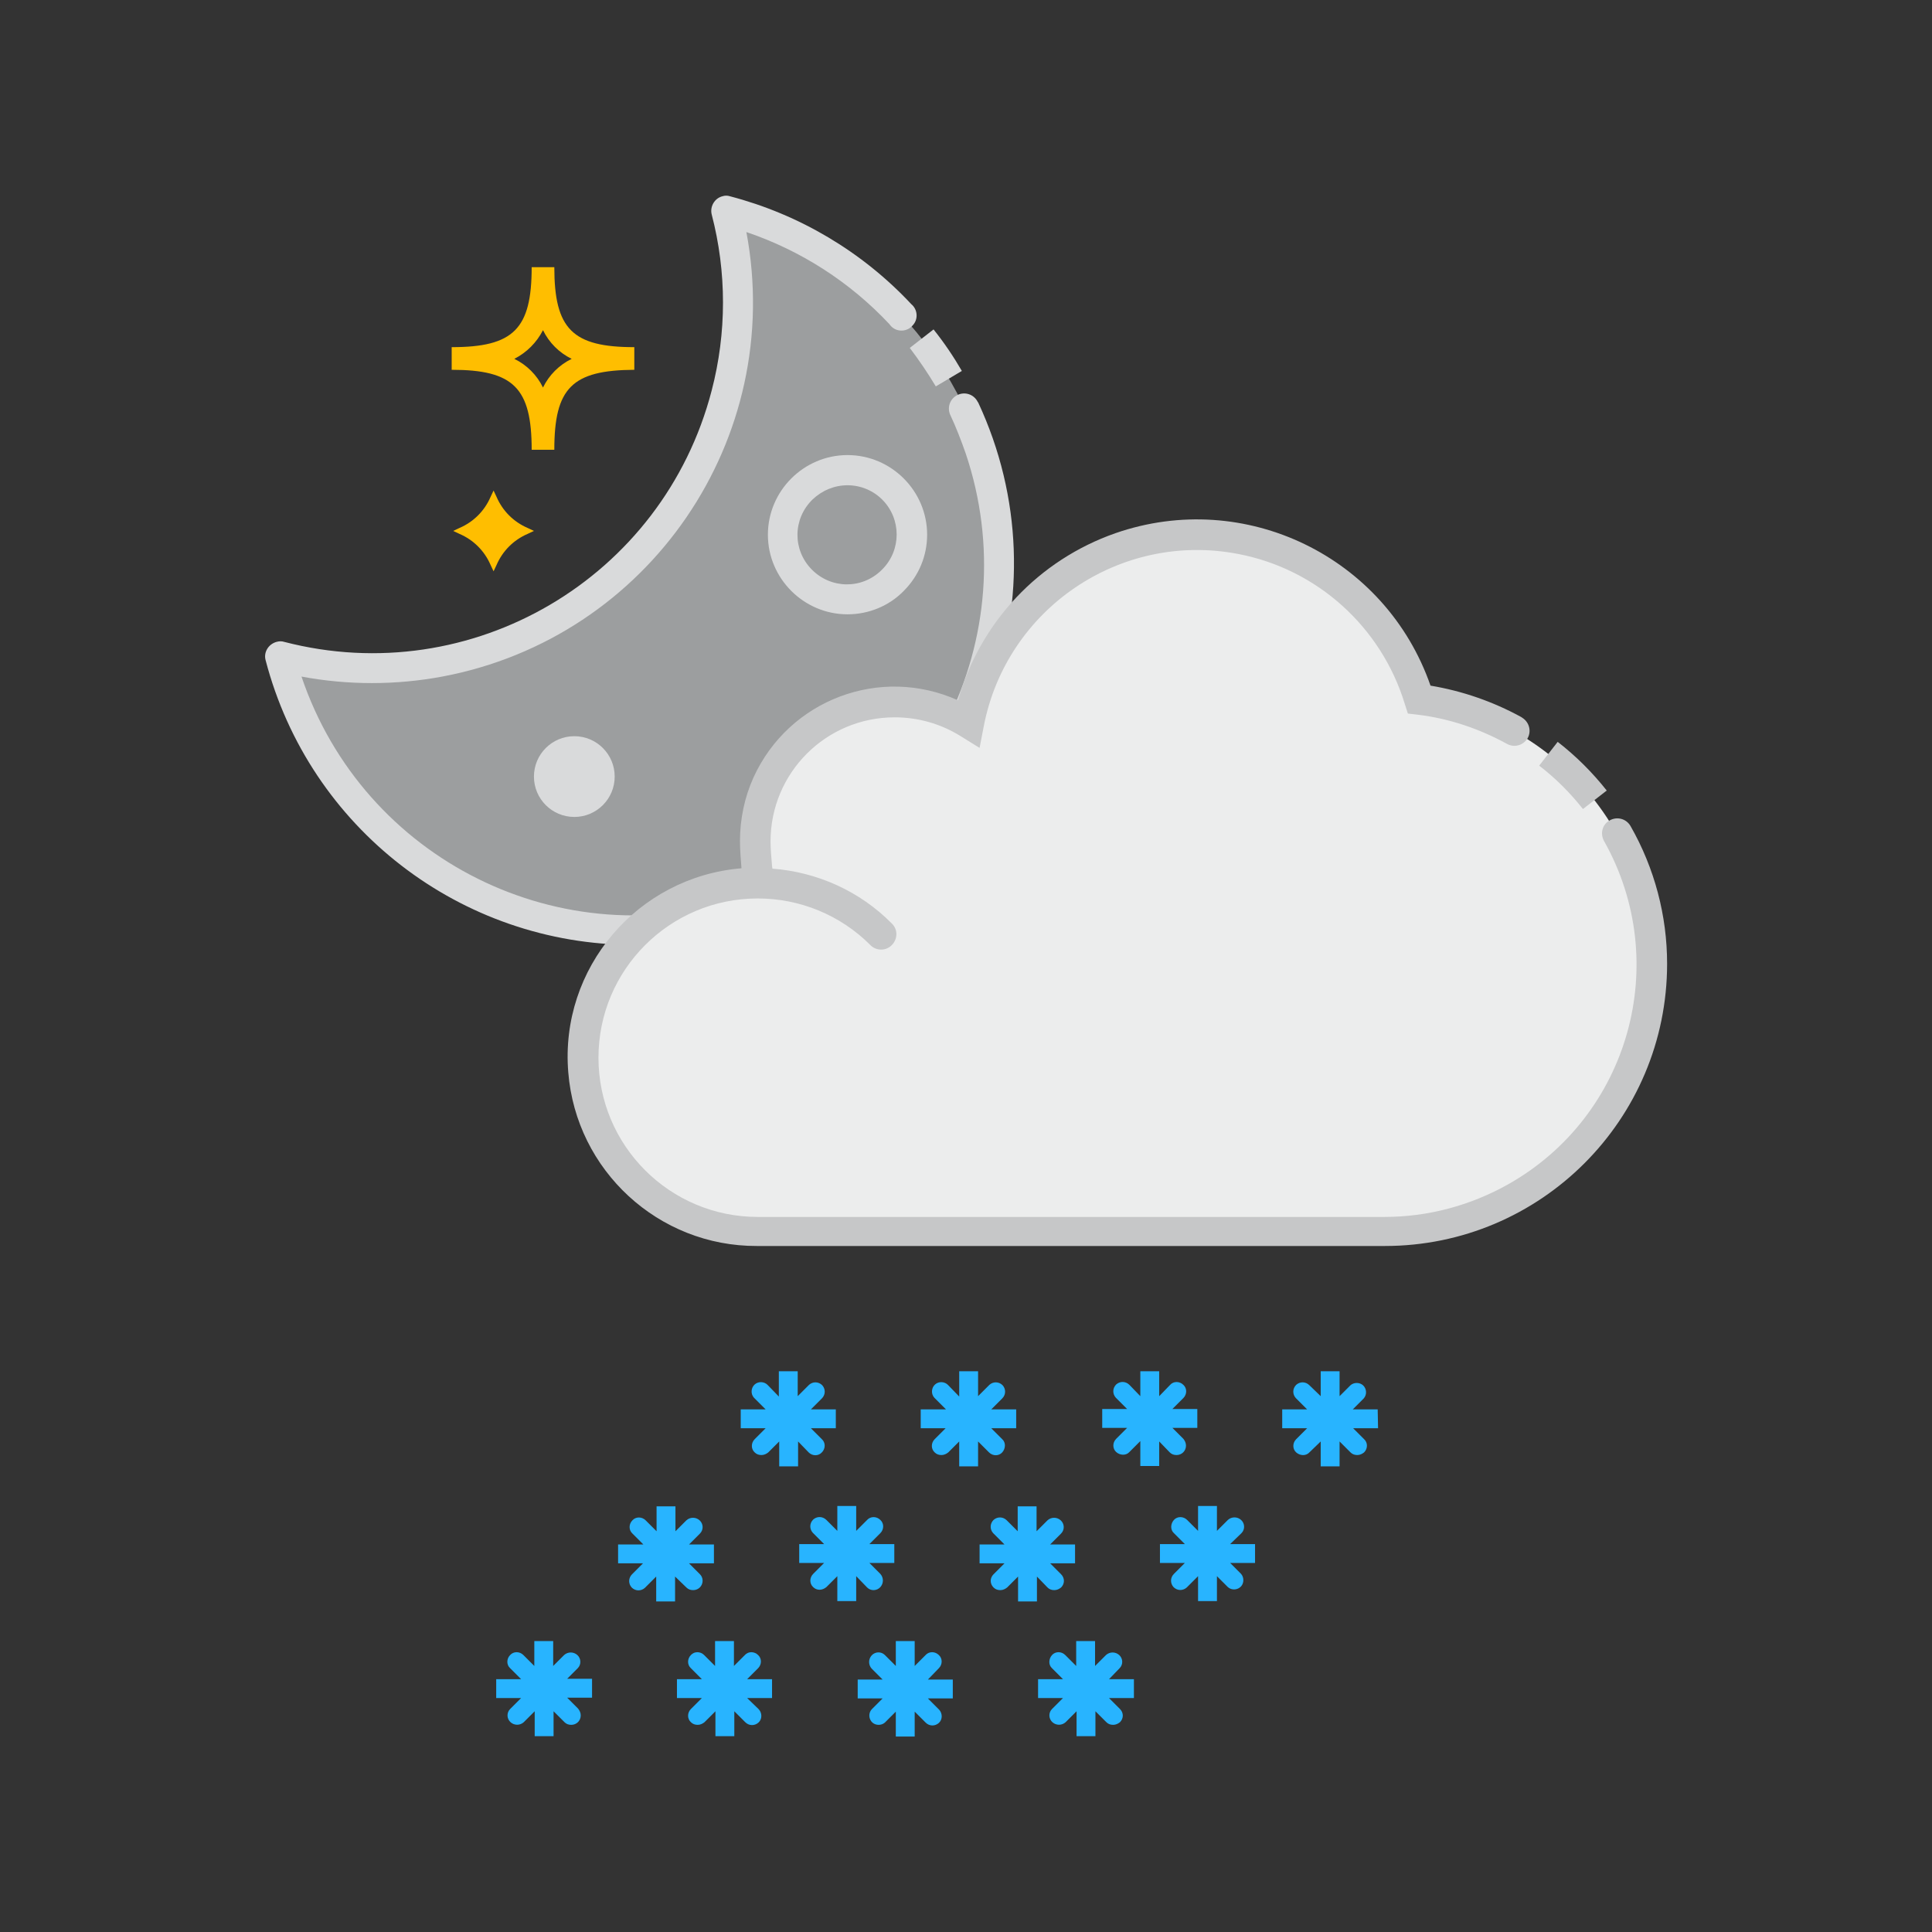<?xml version="1.0" encoding="utf-8"?>
<!-- Generator: Adobe Illustrator 22.0.1, SVG Export Plug-In . SVG Version: 6.00 Build 0)  -->
<svg version="1.1" id="Blizzard_Night" xmlns="http://www.w3.org/2000/svg" xmlns:xlink="http://www.w3.org/1999/xlink" x="0px"
	 y="0px" viewBox="0 0 512 512" style="enable-background:new 0 0 512 512;" xml:space="preserve">
<rect x="0" y="0" width="512" height="512" fill="#333333" stroke="none"/>
<style type="text/css">
	.st0{fill:#9C9E9F;}
	.st1{fill:#D9DADB;}
	.st2{fill:#ECEDED;}
	.st3{fill:#C6C7C8;}
	.st4{fill:#FFBE00;}
	.st5{fill:#28B4FF;}
</style>
<title>Icon_Blizzard_Night</title>
<g>
	<path class="st0" d="M195.6,80.3c-0.1,53.5-43.5,96.9-97,96.8c-8.2,0-16.4-1.1-24.3-3.1c13.5,51.8,66.4,82.8,118.2,69.3
		s82.8-66.4,69.3-118.2c-8.9-33.9-35.3-60.4-69.2-69.2C194.5,63.8,195.6,72,195.6,80.3z"/>
	<path class="st1" d="M248,102.4c-2.1-3.5-4.4-6.9-6.9-10.2l6.3-4.9c2.8,3.5,5.3,7.2,7.5,11L248,102.4z"/>
	<path class="st1" d="M168,250.4c-45.9,0-86-31-97.6-75.4c-0.6-2.1,0.7-4.3,2.9-4.9c0.7-0.2,1.4-0.2,2,0
		c49.7,12.9,100.4-16.9,113.3-66.6c4-15.3,4-31.4,0-46.7c-0.5-2.1,0.8-4.3,2.9-4.8c0.6-0.2,1.3-0.2,1.9,0
		c18.4,4.8,35.1,14.7,48.1,28.6c1.7,1.4,1.9,4,0.4,5.6c-1.4,1.7-4,1.9-5.6,0.4c-0.2-0.2-0.4-0.4-0.6-0.7
		c-10.4-11.1-23.4-19.5-37.9-24.4c10.3,54.8-25.8,107.5-80.6,117.8c-12.3,2.3-25,2.3-37.3,0c16.4,48.6,69,74.8,117.6,58.4
		s74.8-69,58.4-117.6c-1.2-3.4-2.5-6.8-4-10c-1-2-0.2-4.4,1.8-5.4s4.4-0.2,5.4,1.8c0,0,0,0.1,0.1,0.1
		c23.6,50.5,1.8,110.5-48.7,134.2C197.2,247.1,182.7,250.4,168,250.4z"/>
	<path class="st2" d="M198.9,326.4c-25.5-0.9-45.4-22.3-44.5-47.8c0.9-24.9,21.4-44.6,46.3-44.5c0.4,0-0.6-7.2-0.6-11.1
		c0-20.4,16.5-36.9,36.9-36.9c6.9,0,13.7,1.9,19.6,5.6c6.4-33.4,38.7-55.2,72.1-48.8c22.4,4.3,40.6,20.7,47.2,42.5
		c38.8,5.1,66.1,40.6,61,79.4c-4.6,35.2-34.6,61.5-70.1,61.6L198.9,326.4z"/>
	<path class="st3" d="M419.5,214.4l6.3-4.9c-3.8-4.8-8.1-9.1-13-12.9l-4.9,6.3C412.2,206.2,416.1,210.1,419.5,214.4z"/>
	<path class="st3" d="M432.1,218.9c-1.1-1.9-3.5-2.6-5.5-1.5s-2.6,3.5-1.5,5.5l0,0c18.1,32.2,6.7,72.9-25.5,91
		c-10,5.6-21.2,8.6-32.7,8.6H200.8c-23.3,0-42.2-18.9-42.2-42.2s18.9-42.2,42.2-42.2c11.2,0,21.9,4.4,29.8,12.3
		c1.5,1.6,4.1,1.7,5.7,0.1s1.7-4.1,0.1-5.7c0,0-0.1-0.1-0.1-0.1c-8.4-8.5-19.7-13.6-31.6-14.5c0-0.2-0.1-0.5-0.1-0.7
		c-0.2-2.1-0.4-4.8-0.4-6.5c0-18.2,14.7-32.9,32.9-32.9c6.2,0,12.2,1.7,17.5,5l5,3.1l1.1-5.7c6-31.2,36.2-51.7,67.4-45.7
		c21,4,38,19.4,44.2,39.8l0.8,2.5l2.6,0.3c8.3,1,16.3,3.7,23.6,7.7c1.9,1.1,4.3,0.5,5.5-1.4c1.1-1.9,0.5-4.3-1.4-5.5
		c-0.1-0.1-0.2-0.1-0.3-0.2c-7.5-4.1-15.6-6.9-24-8.3c-11.9-34.2-49.2-52.3-83.5-40.4c-20.3,7.1-35.9,23.6-41.7,44.3
		c-20.6-9.3-44.8-0.2-54.2,20.4c-2.4,5.3-3.6,11.1-3.6,16.9c0,2.1,0.2,4.8,0.4,7.2l0,0c-27.6,2.3-48.2,26.5-45.9,54.1
		c2.1,26,23.9,46.1,50,46H367c41.3,0,74.8-33.5,74.8-74.8C441.8,242.7,438.5,230.1,432.1,218.9L432.1,218.9z"/>
	<path class="st4" d="M146.9,119.2h-6c0-16.4-4.8-21.2-21.2-21.2v-6c16.4,0,21.2-4.8,21.2-21.2h6c0,16.4,4.8,21.2,21.2,21.2v6
		C151.6,98.1,146.9,102.8,146.9,119.2z M136.3,95.1c3.3,1.6,6,4.3,7.6,7.6c1.6-3.3,4.3-6,7.6-7.6c-3.3-1.6-6-4.3-7.6-7.6
		C142.2,90.8,139.6,93.4,136.3,95.1z"/>
	<path class="st4" d="M139.8,139.9c-3.7-1.6-6.6-4.5-8.2-8.2l-0.8-1.7l-0.8,1.7c-1.6,3.7-4.5,6.6-8.2,8.2l-1.7,0.8l1.7,0.8
		c3.7,1.6,6.6,4.5,8.2,8.2l0.8,1.7l0.8-1.7c1.6-3.7,4.5-6.6,8.2-8.2l1.7-0.8L139.8,139.9z"/>
	<path class="st1" d="M224.6,162.8c-11.6,0-21.1-9.5-21.1-21.1c0-11.6,9.5-21.1,21.1-21.1c11.6,0,21.1,9.5,21.1,21.1
		c0,5.6-2.2,10.9-6.2,14.9C235.6,160.6,230.2,162.8,224.6,162.8z M224.6,128.6c-3.5,0-6.8,1.4-9.3,3.8c-5.2,5.1-5.3,13.3-0.2,18.5
		c5.1,5.2,13.3,5.3,18.5,0.2c0.1-0.1,0.1-0.1,0.2-0.2c5.1-5.1,5.1-13.4,0-18.5C231.4,130,228.1,128.6,224.6,128.6L224.6,128.6z"/>
	<circle class="st1" cx="152.2" cy="205.8" r="10.7"/>
	<path class="st5" d="M214.3,384.9c1,1,2.6,1,3.5,0c1-1,1-2.6,0-3.5c0,0,0,0,0,0l-2.9-2.9h6.6v-5h-6.6l2.9-2.9c1-1,1-2.5,0.1-3.5
		c-1-1-2.5-1-3.5-0.1c0,0,0,0-0.1,0.1l-2.9,2.9v-6.6h-5v6.7l-2.9-3c-0.9-1-2.5-1.1-3.5-0.2s-1.1,2.5-0.2,3.5
		c0.1,0.1,0.1,0.1,0.2,0.2l2.9,2.9h-6.6v5h6.6l-2.9,2.9c-1,1-1,2.6,0,3.5c0,0,0,0,0,0c0.5,0.5,1.1,0.7,1.8,0.7
		c0.7,0,1.3-0.3,1.8-0.7l2.9-2.9v6.6h5V382L214.3,384.9z"/>
	<path class="st5" d="M262.1,384.9c1,1,2.6,1,3.5,0s1-2.6,0-3.5l-2.9-2.9h6.6v-5h-6.6l2.9-2.9c1-1,1-2.5,0.1-3.5c-1-1-2.5-1-3.5-0.1
		c0,0,0,0-0.1,0.1l-2.9,2.9v-6.6h-5v6.7l-2.9-3c-0.9-1-2.5-1.1-3.5-0.2s-1.1,2.5-0.2,3.5c0.1,0.1,0.1,0.1,0.2,0.2l2.9,2.9H244v5h6.6
		l-2.9,2.9c-1,1-1,2.6,0,3.5c0.5,0.5,1.1,0.7,1.8,0.7c0.7,0,1.3-0.3,1.8-0.7l2.9-2.9v6.6h5V382L262.1,384.9z"/>
	<path class="st5" d="M310,384.9c0.5,0.5,1.1,0.7,1.8,0.7c1.4,0,2.5-1.1,2.5-2.5c0-0.7-0.3-1.3-0.7-1.8l-2.9-2.9h6.6v-5h-6.6
		l2.9-2.9c1-1,1-2.6,0-3.5c-1-1-2.6-1-3.5,0l0,0l-2.9,3v-6.6h-5v6.6l-2.9-3c-1-1-2.5-1-3.5-0.1c-1,1-1,2.5-0.1,3.5c0,0,0,0,0.1,0.1
		l2.9,2.9h-6.6v5h6.6l-2.9,2.9c-1,1-1,2.6,0,3.5s2.6,1,3.5,0l2.9-2.9v6.6h5V382L310,384.9z"/>
	<path class="st5" d="M365.1,373.5h-6.6l2.9-2.9c0.9-1,0.8-2.6-0.2-3.5c-0.9-0.8-2.4-0.8-3.3,0l-2.9,2.9v-6.6h-5v6.6l-3-2.9
		c-1-1-2.5-1-3.5-0.1c-1,1-1,2.5-0.1,3.5c0,0,0,0,0.1,0.1l2.9,2.9h-6.6v5h6.6l-2.9,2.9c-1,1-1,2.6,0,3.5s2.6,1,3.5,0l3-2.9v6.6h5
		V382l2.9,2.9c0.5,0.5,1.1,0.7,1.8,0.7c0.7,0,1.3-0.3,1.8-0.7c1-1,1-2.6,0-3.5c0,0,0,0,0,0l-2.9-2.9h6.6L365.1,373.5z"/>
	<path class="st5" d="M181.9,420.7c0.5,0.5,1.1,0.7,1.8,0.7c1.4,0,2.5-1.1,2.5-2.5c0-0.7-0.3-1.3-0.7-1.7l-2.9-2.9h6.6v-5h-6.6
		l2.9-2.9c1-1,0.9-2.6-0.1-3.5c-1-0.9-2.5-0.9-3.5,0l-2.9,2.9v-6.6h-5v6.6l-2.9-2.9c-1-1-2.6-1-3.5,0c-1,1-1,2.6,0,3.5l2.9,2.9h-6.7
		v5h6.6l-2.9,2.9c-1,1-1,2.5-0.1,3.5c1,1,2.5,1,3.5,0.1c0,0,0,0,0.1-0.1l2.9-2.9v6.6h5v-6.6L181.9,420.7z"/>
	<path class="st5" d="M229.8,420.7c1,1,2.6,0.9,3.5-0.1c0.9-1,0.9-2.5,0-3.5l-2.9-2.9h6.6v-5h-6.6l2.9-2.9c1-1,1-2.6,0-3.5
		c-1-1-2.6-1-3.5,0l0,0l-2.9,2.9v-6.6h-5v6.6l-2.9-2.9c-1-1-2.5-1-3.5-0.1c-1,1-1,2.5-0.1,3.5c0,0,0,0,0.1,0.1l2.9,2.9h-6.6v5h6.6
		l-2.9,2.9c-1,1-1,2.6,0,3.5c0.5,0.5,1.1,0.7,1.7,0.7c0.7,0,1.3-0.3,1.8-0.7l2.9-2.9v6.6h5v-6.6L229.8,420.7z"/>
	<path class="st5" d="M277.6,420.7c0.5,0.5,1.1,0.7,1.8,0.7c0.7,0,1.3-0.3,1.8-0.7c1-1,1-2.5,0-3.5c0,0,0,0,0,0l-2.9-2.9h6.6v-5
		h-6.6l2.9-2.9c1-1,0.9-2.6-0.1-3.5c-1-0.9-2.5-0.9-3.5,0l-2.9,2.9v-6.6h-5v6.6l-2.9-2.9c-1-1-2.5-1-3.5-0.1c-1,1-1,2.5-0.1,3.5
		c0,0,0,0,0.1,0.1l2.9,2.9h-6.6v5h6.6l-2.9,2.9c-1,1-1,2.5,0,3.5c0,0,0,0,0,0c0.5,0.5,1.1,0.7,1.8,0.7c0.7,0,1.3-0.3,1.8-0.7
		l2.9-2.9v6.6h5v-6.6L277.6,420.7z"/>
	<path class="st5" d="M329,406.3c1-1,0.9-2.6-0.1-3.5c-1-0.9-2.5-0.9-3.5,0l-2.9,2.9v-6.6h-5v6.6l-2.9-2.9c-1-1-2.6-1-3.5,0
		s-1,2.6,0,3.5l2.9,2.9h-6.6v5h6.6l-2.9,2.9c-1,1-1,2.5-0.1,3.5c1,1,2.5,1,3.5,0.1c0,0,0,0,0.1-0.1l2.9-2.9v6.6h5v-6.6l2.9,2.9
		c1,0.9,2.6,0.8,3.5-0.2c0.8-0.9,0.8-2.4,0-3.3l-2.9-2.9h6.6v-5h-6.6L329,406.3z"/>
	<path class="st5" d="M153.1,442.1c1-1,0.9-2.6-0.1-3.5c-1-0.9-2.5-0.9-3.5,0l-2.9,2.9v-6.6h-5v6.6l-2.9-2.9c-1-1-2.6-1-3.5,0
		c-1,1-1,2.6,0,3.5l2.9,2.9h-6.6v5h6.6l-2.9,2.9c-1,1-0.9,2.6,0.1,3.5c1,0.9,2.5,0.9,3.5,0l2.9-2.9v6.6h5v-6.6l2.9,2.9
		c0.5,0.5,1.1,0.7,1.8,0.7c1.4,0,2.5-1.1,2.5-2.5c0-0.7-0.3-1.3-0.7-1.8l-2.9-2.9h6.6v-5h-6.6L153.1,442.1z"/>
	<path class="st5" d="M200.9,442.1c1-1,1-2.6,0-3.5c-1-1-2.6-1-3.5,0l-2.9,2.9v-6.6h-5v6.6l-2.9-2.9c-1-1-2.6-1-3.5,0
		c-1,1-1,2.6,0,3.5l0,0l2.9,2.9h-6.6v5h6.6l-2.9,2.9c-1,1-1,2.6,0,3.5c0.5,0.5,1.1,0.7,1.8,0.7c0.7,0,1.3-0.3,1.8-0.7l2.9-2.9v6.6h5
		v-6.6l2.9,2.9c1,1,2.5,1,3.5,0.1s1-2.5,0.1-3.5c0,0,0,0-0.1-0.1L198,450h6.6v-5H198L200.9,442.1z"/>
	<path class="st5" d="M248.8,442.1c1-1,1-2.6,0-3.5c-1-1-2.6-1-3.5,0l-2.9,2.9v-6.6h-5v6.6l-2.9-2.9c-1-1-2.6-0.9-3.5,0.1
		c-0.9,1-0.9,2.5,0,3.5l2.9,2.9h-6.6v5h6.6l-2.9,2.9c-0.9,1-0.8,2.6,0.2,3.5c0.9,0.8,2.4,0.8,3.3,0l2.9-2.9v6.6h5v-6.6l2.9,2.9
		c1,1,2.5,1,3.5,0.1s1-2.5,0.1-3.5c0,0,0,0-0.1-0.1l-2.9-2.9h6.6v-5h-6.6L248.8,442.1z"/>
	<path class="st5" d="M296.7,442.1c1-1,0.9-2.6-0.1-3.5c-1-0.9-2.5-0.9-3.5,0l-2.9,2.9v-6.6h-5v6.6l-2.9-2.9c-1-1-2.6-1-3.5,0
		s-1,2.6,0,3.5l2.9,2.9h-6.6v5h6.6l-2.9,2.9c-1,1-0.9,2.6,0.1,3.5c1,0.9,2.5,0.9,3.5,0l2.9-2.9v6.6h5v-6.6l2.9,2.9
		c0.5,0.5,1.1,0.7,1.8,0.7c0.7,0,1.3-0.3,1.8-0.7c1-1,1-2.5,0-3.5c0,0,0,0,0,0l-2.9-2.9h6.6v-5h-6.6L296.7,442.1z"/>
</g>
</svg>
